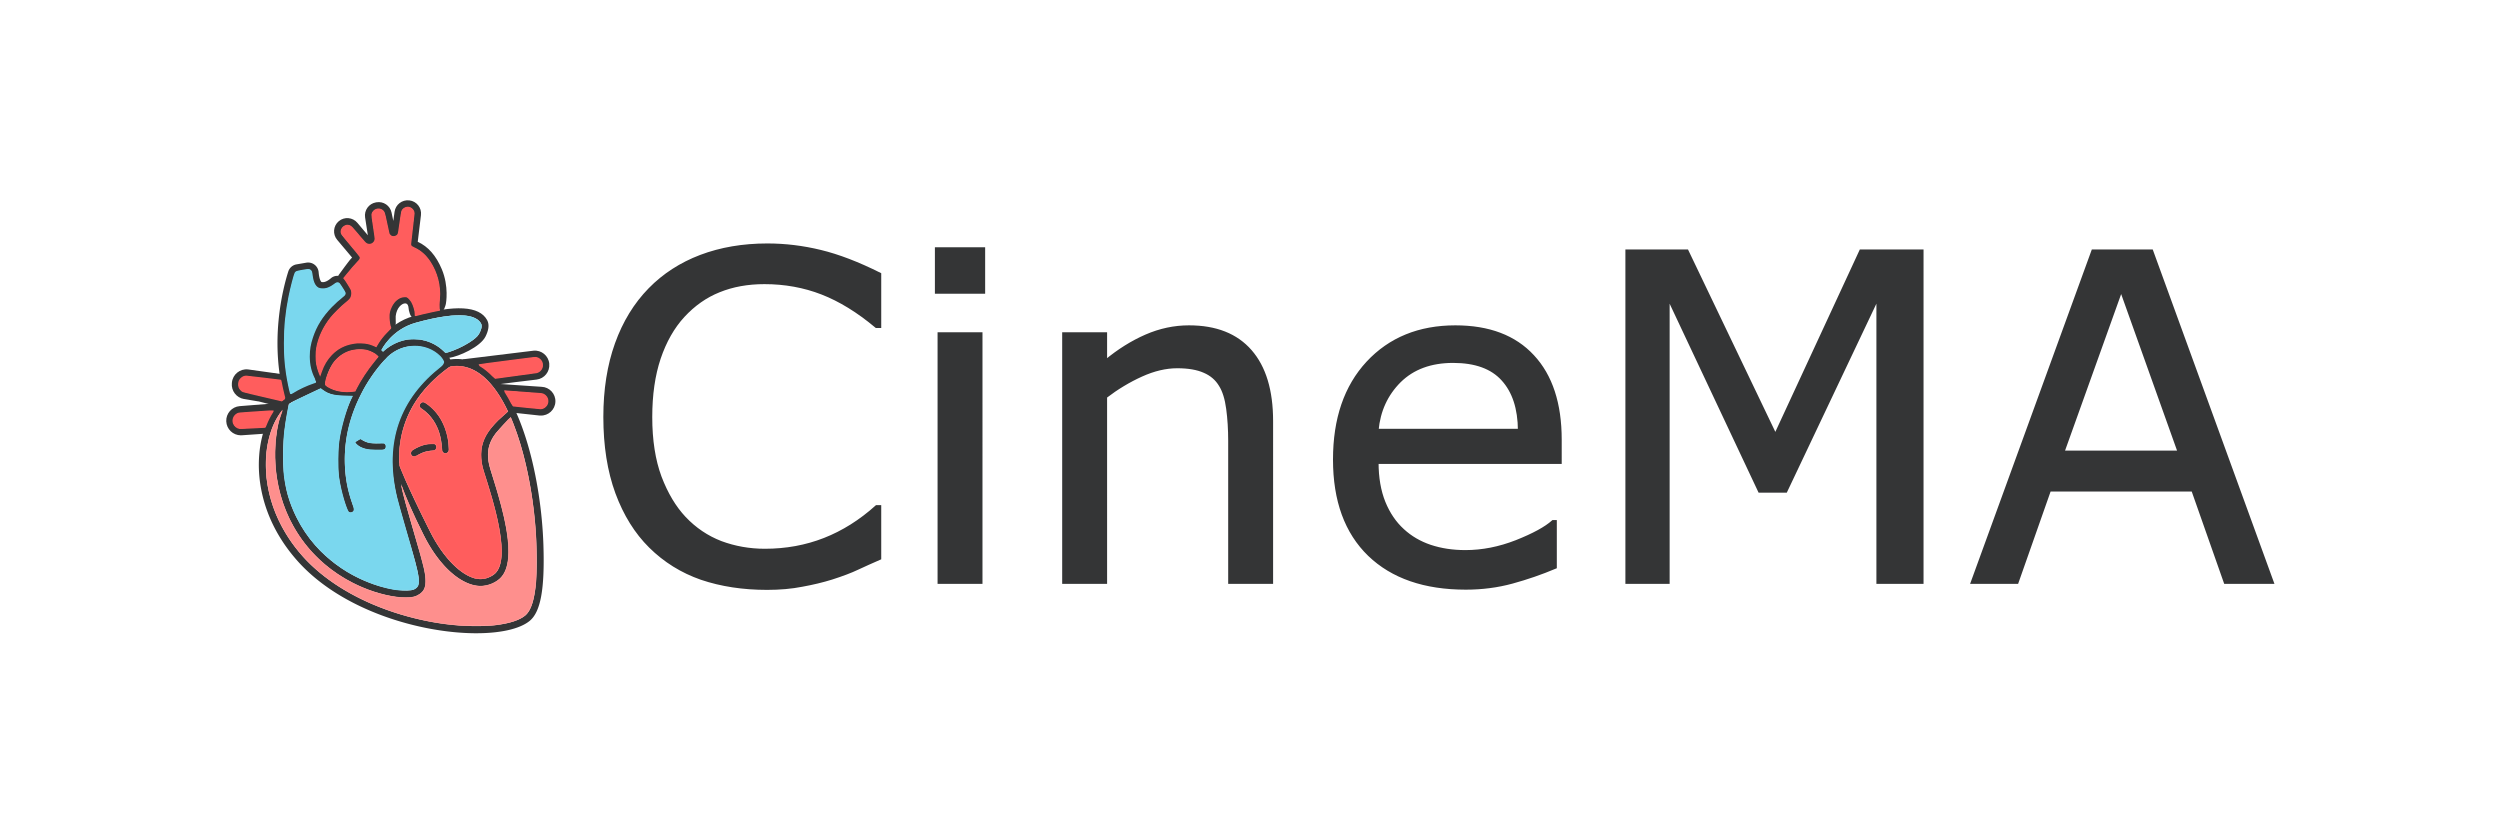 <?xml version="1.0" encoding="UTF-8" standalone="no"?>
<svg
   version="1.1"
   width="1536"
   height="512"
   x="0"
   y="0"
   viewBox="0 0 1536 512"
   xml:space="preserve"
   class=""
   id="svg26"
   sodipodi:docname="logo_light.svg"
   inkscape:version="1.3.2 (091e20e, 2023-11-25)"
   xmlns:inkscape="http://www.inkscape.org/namespaces/inkscape"
   xmlns:sodipodi="http://sodipodi.sourceforge.net/DTD/sodipodi-0.dtd"
   xmlns="http://www.w3.org/2000/svg"
   xmlns:svg="http://www.w3.org/2000/svg"><sodipodi:namedview
     id="namedview26"
     pagecolor="#ffffff"
     bordercolor="#000000"
     borderopacity="0.25"
     inkscape:showpageshadow="2"
     inkscape:pageopacity="0.0"
     inkscape:pagecheckerboard="0"
     inkscape:deskcolor="#d1d1d1"
     showgrid="false"
     inkscape:zoom="0.50590272"
     inkscape:cx="836.12914"
     inkscape:cy="87.961576"
     inkscape:window-width="1512"
     inkscape:window-height="916"
     inkscape:window-x="0"
     inkscape:window-y="38"
     inkscape:window-maximized="0"
     inkscape:current-layer="text1" /><defs
     id="defs26"><linearGradient
       id="swatch29"
       inkscape:swatch="solid"><stop
         style="stop-color:#ff5d5d;stop-opacity:1;"
         offset="0"
         id="stop29" /></linearGradient><linearGradient
       id="swatch28"
       inkscape:swatch="solid"><stop
         style="stop-color:#000000;stop-opacity:1;"
         offset="0"
         id="stop28" /></linearGradient><linearGradient
       id="swatch27"
       inkscape:swatch="solid"><stop
         style="stop-color:#7ad7ee;stop-opacity:1;"
         offset="0"
         id="stop27" /></linearGradient></defs><g
     id="g26"><g
       id="g4"
       transform="matrix(0.826,0,0,0.826,129.2,44.545)"><g
         id="g5"
         transform="translate(-67.897)"><g
           id="g1"
           transform="matrix(0.629,0,0,0.629,40.932,95.054)"><path
             fill="#000000"
             d="m 135.64,239.93 a 4.15,4.15 0 0 1 -4,-3 c -20,-68.75 -2.43,-134.24 3.45,-152.67 a 12.43,12.43 0 0 1 9.75,-8.48 l 11.55,-2 A 12.49,12.49 0 0 1 171,85 c 0.79,9.15 2.94,11.5 3.47,11.63 3.83,0.92 8.15,-1.92 11.09,-4.47 a 11.63,11.63 0 0 1 17.44,2.6 l 5.7,9 a 11.67,11.67 0 0 1 -2.75,15.46 c -7.88,6 -22.3,18.48 -30.41,35.15 -18.08,37.16 2.09,60 2.29,60.18 a 4.15,4.15 0 0 1 -1.3,6.54 l -39.12,18.44 a 4.16,4.16 0 0 1 -1.77,0.4 z m 22.92,-158 a 4.31,4.31 0 0 0 -0.74,0.06 l -11.55,2 a 4.16,4.16 0 0 0 -3.27,2.8 c -5.56,17.45 -22,78.38 -4.69,143.14 l 30.12,-14.2 c -5.91,-9.2 -16.29,-32.28 -0.36,-65 8.87,-18.22 24.39,-31.71 32.86,-38.13 a 3.32,3.32 0 0 0 0.76,-4.41 l -5.7,-9 a 3.28,3.28 0 0 0 -2.31,-1.51 3.33,3.33 0 0 0 -2.7,0.79 c -6.33,5.47 -12.71,7.63 -18.45,6.25 -5.74,-1.38 -8.81,-7.55 -9.8,-19 a 4.19,4.19 0 0 0 -1.63,-3 4.12,4.12 0 0 0 -2.54,-0.82 z"
             opacity="1"
             data-original="#220dba"
             class=""
             id="path1"
             style="fill:#343536;fill-opacity:1" /><path
             fill="#000000"
             d="m 357.47,512 c -65.61,0 -160.33,-26.9 -212.71,-86.93 -33.34,-38.21 -42.41,-76.61 -44.14,-102.1 -2,-29.82 4.89,-58.42 18.51,-76.52 16,-21.24 43.07,-30.06 51.91,-32.46 1.57,-9.28 8.6,-37.19 37,-44.18 20.64,-5.09 33.53,3.72 39.16,9.09 6.27,-5.86 21.13,-16.87 42.2,-14.39 a 50.44,50.44 0 0 1 37.41,23.71 c 15.18,-2.17 29.47,2 42.54,12.39 42.83,34.09 65,131.1 67.45,206.8 1.71,52.64 -3.25,79.63 -16.59,90.25 -11.85,9.4 -34.62,14.34 -62.74,14.34 z M 219.91,176.61 a 41.4,41.4 0 0 0 -9.93,1.26 c -27.77,6.85 -31.07,39.52 -31.1,39.84 a 4.15,4.15 0 0 1 -3.25,3.68 c -0.32,0.07 -32.87,7.45 -49.89,30.06 -22.68,30.15 -30.34,104.44 25.26,168.17 32.13,36.82 85.7,65.11 147,77.62 50.46,10.3 99.68,7.75 117,-6.06 14,-11.12 14.54,-50.46 13.47,-83.49 -1.26,-38.75 -7.77,-80.92 -17.86,-115.7 -11.82,-40.75 -27.89,-70.1 -46.46,-84.88 -11.94,-9.5 -25,-12.94 -38.78,-10.23 a 4.15,4.15 0 0 1 -4.56,-2.31 41.88,41.88 0 0 0 -32.42,-21.8 c -23.38,-2.75 -38,14.67 -38.12,14.85 a 4.15,4.15 0 0 1 -6.59,-0.24 c -0.37,-0.52 -8.02,-10.77 -23.77,-10.77 z"
             opacity="1"
             data-original="#220dba"
             class=""
             id="path3"
             style="fill:#343536;fill-opacity:1" /><path
             fill="#000000"
             d="m 323.386,186.078 c -5.089,-0.062 -8.277,-4.679 -3.248,-5.464 9.31,-1.36 36.085,-13.663 40.815,-23.173 2,-4 3.908,-8.341 2.078,-11.691 -4.81,-8.8 -22.09,-16.11 -77.09,-0.91 -28.68,7.93 -40.282,31.588 -40.612,32.268 -2.167,4.822 -9.009,2.788 -7.291,-2.211 0.33,-0.85 12.693,-28.956 45.653,-38.106 49,-13.55 77.36,-11.94 86.58,4.92 3.14,5.75 1.302,12.901 -1.928,19.381 -6.16,12.35 -31.498,23.584 -43.078,25.274 -0.174,0.045 -1.699,-0.309 -1.878,-0.287 z"
             opacity="1"
             data-original="#220dba"
             class=""
             id="path7"
             sodipodi:nodetypes="cccccccccccc"
             style="fill:#343536;fill-opacity:1" /><path
             fill="#000000"
             d="m 382.867,217.708 c -5.205,-0.01 -11.791,-6.328 -6.623,-6.952 L 427.8,203.74 c 4.697,-0.595 8.076,-4.806 7.64,-9.52 v -0.28 c -0.484,-4.791 -4.746,-8.293 -9.54,-7.84 l -70.531,9.18 c -5.459,0.483 -18.069,-6.778 -12.62,-7.365 L 425.12,177.85 c 9.359,-0.929 17.694,5.918 18.6,15.28 v 0.28 c 0.866,9.21 -5.741,17.442 -14.92,18.59 l -24,2.9 c -0.17,0.014 -21.763,2.815 -21.933,2.808 z"
             opacity="1"
             data-original="#220dba"
             class=""
             id="path9"
             sodipodi:nodetypes="cccccccccccccc"
             style="fill:#343536;fill-opacity:1" /><path
             fill="#000000"
             d="m 433.31,254.56 c -0.46,0 -0.923,-0.02 -1.39,-0.06 l -28.984,-3.144 c -5.673,-0.309 -8.577,-9.145 -2.928,-8.537 L 432.59,246.23 c 4.742,0.283 8.84,-3.279 9.221,-8.014 0.381,-4.735 -3.095,-8.906 -7.821,-9.386 l -46.779,-3.839 c -5.673,-0.309 -7.937,-8.399 -2.288,-7.79 L 434.66,220.56 c 9.389,0.37 16.7,8.281 16.33,17.67 -0.37,9.389 -8.281,16.7 -17.67,16.33 z"
             opacity="1"
             data-original="#220dba"
             class=""
             id="path11"
             sodipodi:nodetypes="sccccsccccscs"
             style="fill:#343536;fill-opacity:1" /><path
             fill="#000000"
             d="m 100.06,237.83 c -0.231,-0.001 -0.462,-0.021 -0.69,-0.06 L 82.7,235 c -8.939,-1.529 -15.187,-9.692 -14.33,-18.72 l 0.07,-0.73 c 0.903,-9.588 9.475,-16.585 19.05,-15.55 l 39.619,5.544 c 5.364,0.702 4.108,7.925 -1.281,7.467 L 86.6,208.25 c -4.961,-0.524 -9.401,3.087 -9.9,8.05 l -0.07,0.73 c -0.449,4.694 2.801,8.939 7.45,9.73 l 44.138,10.332 c 4.994,0.858 -3.312,5.769 -8.38,5.797 z"
             opacity="1"
             data-original="#220dba"
             class=""
             id="path13"
             sodipodi:nodetypes="ccccccccccccccc"
             style="fill:#343536;fill-opacity:1" /><path
             fill="#000000"
             d="M 78.94,277.93 C 69.691,277.889 62.114,270.573 61.75,261.331 61.386,252.089 68.363,244.199 77.58,243.43 l 47.954,-3.8 c 5.381,-0.293 0.743,8.672 -4.615,9.249 L 78.25,251.7 c -7.943,0.681 -11.144,10.591 -5.1,15.79 1.809,1.552 4.165,2.312 6.54,2.11 l 28.756,-1.506 c 5.649,-0.608 4.973,7.57 -0.7,7.879 L 80.36,277.87 c -0.473,0.04 -0.947,0.06 -1.42,0.06 z"
             opacity="1"
             data-original="#220dba"
             class=""
             id="path15"
             sodipodi:nodetypes="cscccccccccc"
             style="fill:#343536;fill-opacity:1" /><path
             fill="#000000"
             d="m 316.573,131.973 c -0.258,3.9e-4 -1.357,-1.621 -1.611,-1.668 -2.249,-0.424 -2.132,-6.964 -1.712,-9.215 0.06,-0.33 3.24,-18.43 -4.31,-36.35 -6.39,-15.17 -15.15,-24.7 -26.76,-29.15 -1.774,-0.683 -2.858,-2.483 -2.63,-4.37 l 4.18,-34.65 c 0.488,-4.016 -2.374,-7.666 -6.39,-8.15 h -0.18 c -3.948,-0.478 -7.562,2.268 -8.16,6.2 l -3.2,23.31 c -0.944,6.792 -10.635,7.13 -12.05,0.42 l -4.64,-22.08 c -0.8,-3.859 -4.518,-6.386 -8.4,-5.71 l -0.58,0.1 c -3.932,0.684 -6.597,4.384 -6,8.33 1.67,10.69 3,19.16 3.87,25.17 1.048,7.122 -7.899,11.154 -12.54,5.65 l -15,-17.75 c -6.345,-6.702 -16.717,2.072 -11.16,9.44 l 20.19,23.93 c 1.457,1.732 1.257,4.313 -0.45,5.8 -4.143,3.499 -14.772,16.787 -18.164,21.017 -3.193,4.52 -9.363,0.584 -6.17,-3.936 2.91,-3.718 12.356,-17.432 15.854,-20.601 L 193,46.85 c -5.647,-6.587 -4.844,-16.513 1.788,-22.107 6.632,-5.593 16.552,-4.71 22.092,1.967 l 12.32,14.65 c -0.84,-5.56 -1.94,-12.63 -3.26,-21.1 -1.273,-8.42 4.411,-16.316 12.8,-17.78 l 0.58,-0.1 c 8.286,-1.449 16.224,3.951 17.92,12.19 l 2.06,9.81 1.5,-10.88 c 1.191,-8.423 8.879,-14.363 17.33,-13.39 h 0.18 c 8.596,1.006 14.735,8.809 13.69,17.4 l -3.8,31.55 c 12.33,5.69 21.65,16.33 28.43,32.4 8.59,20.37 5,40.27 4.82,41.11 -0.352,1.996 -2.85,9.419 -4.877,9.403 z m -55.687,18.608 -3.827,0.802 c -2.274,-0.256 -3.431,-13.048 -3.179,-15.322 1.59,-14.32 11.31,-22.7 19.76,-22.44 5.17,0.13 11.169,10.795 11.759,20.545 0.222,2.337 -1.217,3.832 -3.561,3.974 -2.344,0.142 -4.418,-8.181 -4.479,-10.528 -0.15,-2.56 -1,-5.62 -3.93,-5.7 -4,-0.12 -10.2,5.08 -11.31,15.06 -0.244,2.091 0.871,13.609 -1.234,13.611 z"
             opacity="1"
             data-original="#220dba"
             class=""
             id="path17"
             sodipodi:nodetypes="ccccccccccccccccccccccccccsccccccccccccccccccccscccc"
             style="fill:#343536;fill-opacity:1" /><g
             fill="#220dba"
             id="g21"
             style="fill:#220dba;fill-opacity:1"><path
               d="m 209,369.44 a 4.15,4.15 0 0 1 -3.86,-2.63 c -31.83,-80.9 9.5,-154.18 38.94,-184.72 a 4.159,4.159 0 1 1 6,5.76 C 222,217 182.56,286.78 212.85,363.77 a 4.15,4.15 0 0 1 -3.86,5.67 z"
               fill="#000000"
               opacity="1"
               data-original="#220dba"
               class=""
               id="path19"
               style="fill:#343536;fill-opacity:1" /><path
               d="m 274.1,469.84 c -13.13,0 -32.59,-3.93 -52.73,-12.62 -25.61,-11.05 -71.67,-38.6 -92.43,-98.92 -13,-37.9 -10.662,-74 -5,-97.29 5.972,-22.034 15.363,-37.042 10.25,-10.217 C 129.431,273.223 124.34,319.49 136.77,355.6 c 19.72,57.3 63.52,83.49 87.88,94 29.42,12.7 53.11,13.23 58.7,10.71 10,-4.5 7.53,-14.08 -5.58,-58.59 -3.51,-11.93 -7.49,-25.44 -12.05,-41.87 -20.33,-73.2 -1.87,-128.94 56.42,-170.42 4.543,-3.432 9.542,3.593 4.81,6.76 -55.1,39.21 -72.52,92 -53.24,161.44 4.54,16.36 8.51,29.85 12,41.74 13.4,45.53 17.92,60.86 1,68.49 -2.79,1.3 -7.15,1.98 -12.61,1.98 z"
               fill="#000000"
               opacity="1"
               data-original="#220dba"
               class=""
               id="path20"
               sodipodi:nodetypes="sccccccccccccccs"
               style="fill:#343536;fill-opacity:1" /></g><path
             fill="#000000"
             d="m 362.43,456.26 c -3.041,-0.008 -6.067,-0.418 -9,-1.22 -18.54,-5 -40.593,-23.797 -58.323,-59.147 -30.46,-60.57 -32.393,-79.941 -32.283,-80.831 0.613,-5.5 4.372,-7.275 3.758,-1.775 0,0.43 7.389,21.145 36.169,78.375 16.43,32.67 36.909,51.087 52.849,55.367 7.47,2 14.84,0.68 21.9,-3.94 23.38,-15.3 -0.68,-89.72 -10.95,-121.49 -10.68,-33 5.18,-49.52 16.76,-61.55 1,-1.07 10.606,-9.233 11.606,-10.253 3.775,-3.727 7.217,2.063 3.77,6.095 -1,1.05 -8.306,8.797 -9.376,9.907 -11.25,11.68 -24,24.93 -14.85,53.25 18.84,58.28 32.8,114.49 7.6,131 -5.786,3.965 -12.617,6.126 -19.63,6.21 z"
             opacity="1"
             data-original="#220dba"
             class=""
             id="path23"
             sodipodi:nodetypes="cccccccccccccccc"
             style="fill:#343536;fill-opacity:1" /><path
             fill="#000000"
             d="m 284.13,303.16 c -4.075,-7.5e-4 -5.708,-5.262 -2.35,-7.57 2.648,-1.783 5.469,-3.294 8.42,-4.51 5.062,-2.145 10.502,-3.257 16,-3.27 h 0.07 c 5.533,0 5.533,8.3 0,8.3 h -0.06 c -4.406,0.012 -8.765,0.906 -12.82,2.63 -2.432,1.001 -4.757,2.244 -6.94,3.71 -0.685,0.464 -1.493,0.711 -2.32,0.71 z m 36.8,-3.86 c -2.261,4.2e-4 -4.106,-1.809 -4.15,-4.07 -0.64,-35.49 -23.35,-48.32 -24.31,-48.84 -4.623,-2.697 -0.852,-9.684 3.94,-7.3 1.14,0.61 27.94,15.46 28.67,56 0.033,2.288 -1.792,4.172 -4.08,4.21 z m -29.069,-72.14 c -3.336,-0.008 -3.038,0.471 -1.148,-2.278 7.791,-11.31 19.367,-22.074 31.068,-29.266 4.747,-2.999 8.408,-2.564 3.576,0.295 -10.71,6.582 -22.942,17.138 -30.075,27.489 -0.773,1.128 -2.053,3.762 -3.42,3.76 z"
             opacity="1"
             data-original="#220dba"
             class=""
             id="path24"
             sodipodi:nodetypes="ccccssccccscccccscccccc"
             style="fill:#343536;fill-opacity:1" /><path
             fill="#000000"
             d="m 238.72,295.69 c -18.74,0 -24.44,-8.56 -25.09,-9.66 l 7.13,-4.24 -0.06,-0.1 c 0.05,0.08 5.42,7.6 25.46,5.25 a 4.15,4.15 0 1 1 1,8.24 72.12,72.12 0 0 1 -8.44,0.51 z"
             opacity="1"
             data-original="#220dba"
             class=""
             id="path26"
             style="fill:#343536;fill-opacity:1" /><path
             fill="#000000"
             d="m 197.098,231.58 c -18.523,-1.63 -24.657,-9.973 -25.307,-11.073 l 7.239,-2.61 -1.799,-1.295 c 0.05,0.08 11.179,13.251 38.283,8.619 5.493,-0.667 1.603,5.726 -3.89,6.393 -2.801,0.335 -11.705,0.175 -14.525,-0.033 z"
             opacity="1"
             data-original="#220dba"
             class=""
             id="path26-1"
             sodipodi:nodetypes="cccccccc"
             style="fill:#343536;fill-opacity:1" /><path
             style="mix-blend-mode:normal;fill:#7ad7ee;fill-opacity:1;fill-rule:nonzero;stroke:#7ad7ee;stroke-width:1.92;stroke-dasharray:none;stroke-opacity:1"
             d="m 138.086,228.217 c -0.936,-2.565 -3.711,-16.297 -4.79,-23.708 -1.831,-12.569 -2.404,-21.084 -2.401,-35.691 0.004,-19.669 1.594,-35.801 5.402,-54.817 2.079,-10.381 5.989,-25.477 7.21,-27.838 0.753,-1.457 1.758,-1.826 7.938,-2.91 7.484,-1.313 8.178,-1.335 9.53,-0.305 1.218,0.929 1.423,1.57 2.115,6.615 1.086,7.927 3.573,12.718 7.616,14.675 2.161,1.046 7.075,1.185 10.074,0.285 2.609,-0.783 5.881,-2.483 8.239,-4.281 3.442,-2.624 4.449,-2.922 5.933,-1.754 0.892,0.702 6.735,9.841 7.022,10.983 0.332,1.321 -0.418,2.43 -2.985,4.418 -3.958,3.066 -9.115,7.727 -13.028,11.777 -11.089,11.476 -18.046,22.641 -22.571,36.224 -2.763,8.296 -3.848,14.781 -3.828,22.891 0.025,9.91 1.999,18.275 6.312,26.747 0.911,1.79 1.608,3.281 1.547,3.313 -0.06,0.033 -1.668,0.587 -3.573,1.232 -7.366,2.495 -16.642,6.861 -22.793,10.726 -1.82,1.144 -2.884,1.651 -2.969,1.417 z"
             id="path27" /><path
             style="mix-blend-mode:normal;fill:#ff5d5d;fill-opacity:1;fill-rule:nonzero;stroke:#ff5d5d;stroke-width:1.89;stroke-dasharray:none;stroke-opacity:1"
             d="m 172.186,204.617 c -1.03,-2.466 -2.563,-7.617 -3.172,-10.657 -0.845,-4.223 -0.849,-14.675 -0.006,-19.265 2.296,-12.51 7.924,-24.592 16.528,-35.485 3.428,-4.34 12.919,-13.73 18.039,-17.848 4.325,-3.478 5.494,-4.852 6.402,-7.527 0.689,-2.03 0.701,-5.828 0.024,-7.747 -0.529,-1.5 -5.937,-10.341 -7.766,-12.697 l -1.003,-1.292 2.834,-3.485 c 5.366,-6.6 10.036,-12.023 13.037,-15.139 3.36,-3.488 3.944,-4.702 3.232,-6.712 -0.25,-0.706 -4.803,-6.387 -10.838,-13.524 -5.724,-6.769 -10.671,-12.881 -10.995,-13.581 -1.843,-3.991 1.03,-8.839 5.772,-9.742 0.6,-0.114 1.839,0.015 2.76,0.289 2.047,0.608 2.902,1.487 12.192,12.541 5.687,6.766 7.1,8.254 8.507,8.957 4.793,2.391 10.393,-1.008 10.417,-6.323 0.004,-0.844 -0.899,-7.403 -2.006,-14.575 -1.374,-8.897 -1.933,-13.396 -1.76,-14.16 1.226,-5.412 7.452,-7.776 11.845,-4.497 1.998,1.491 2.345,2.531 4.883,14.637 1.338,6.38 2.582,12.073 2.764,12.649 0.395,1.249 2.158,3.032 3.497,3.537 2.597,0.979 6.089,-0.066 7.533,-2.255 0.773,-1.173 1.038,-2.598 2.587,-13.931 1,-7.321 1.962,-13.167 2.289,-13.916 1.509,-3.456 5.83,-5.235 9.246,-3.808 2.577,1.076 4.487,3.79 4.502,6.396 0.004,0.713 -0.914,8.907 -2.04,18.209 -1.126,9.302 -2.047,17.44 -2.047,18.084 0,2.229 0.784,3.096 4.266,4.712 7.905,3.669 13.498,8.576 18.677,16.386 8.414,12.688 12.522,28.763 11.118,43.503 -0.446,4.684 -0.569,10.158 -0.274,12.238 l 0.163,1.149 -7.165,1.451 c -5.758,1.166 -17.791,4.001 -20.304,4.785 -0.413,0.129 -0.492,-0.123 -0.4,-1.287 0.252,-3.211 -1.77,-10.313 -4.14,-14.538 -1.3,-2.318 -4.348,-5.63 -5.696,-6.188 -0.662,-0.274 -2.003,-0.371 -3.745,-0.27 -5.905,0.342 -11.623,4.75 -14.977,11.548 -2.605,5.279 -3.246,8.249 -3.017,13.968 0.185,4.619 0.955,9.302 1.798,10.947 0.437,0.853 0.343,0.983 -3.318,4.606 -5.237,5.182 -9.297,10.387 -12.663,16.233 l -0.913,1.586 -2.714,-1.173 c -4.79,-2.071 -8.733,-2.902 -14.699,-3.097 -4.357,-0.142 -6.016,-0.049 -9.414,0.532 -10.674,1.823 -18.843,6.078 -26.064,13.575 -5.261,5.462 -9.178,11.959 -11.937,19.799 l -1.3,3.694 z"
             id="path28" /><path
             style="fill:#ff5d5d;fill-opacity:1;fill-rule:nonzero;stroke:#ff5d5d;stroke-width:1.89;stroke-linejoin:miter;stroke-dasharray:none;stroke-opacity:1;paint-order:normal"
             d="m 105.102,231.62 c -25.809,-6.05 -23.758,-5.453 -25.787,-7.5 -1.977,-1.994 -2.704,-3.928 -2.573,-6.85 0.128,-2.858 0.789,-4.437 2.636,-6.29 1.814,-1.821 3.76,-2.668 6.126,-2.668 0.58,0 9.75,1.054 20.379,2.342 10.629,1.288 19.5,2.361 19.713,2.383 0.451,0.047 0.428,-0.02 0.919,2.652 0.707,3.842 1.831,8.93 3.013,13.639 0.979,3.899 1.195,4.924 1.065,5.05 -0.514,0.498 -2.899,2.526 -2.961,2.518 -0.041,-0.006 -10.18,-2.379 -22.531,-5.274 z"
             id="path29" /><path
             style="fill:#ff5d5d;fill-opacity:1;fill-rule:nonzero;stroke:#ff5d5d;stroke-width:1.89;stroke-linejoin:miter;stroke-dasharray:none;stroke-opacity:1;paint-order:normal"
             d="m 77.489,269.455 c -2.925,-0.485 -5.785,-2.852 -6.833,-5.655 -1.571,-4.204 0.251,-8.937 4.248,-11.037 1.707,-0.897 1.597,-0.885 17.861,-1.958 8.222,-0.542 17.035,-1.125 19.584,-1.295 2.549,-0.17 4.646,-0.299 4.659,-0.286 0.013,0.013 -0.384,0.654 -0.883,1.424 -2.76,4.26 -5.493,9.704 -7.703,15.339 -0.774,1.974 -0.855,2.122 -1.167,2.122 -0.184,0 -6.491,0.323 -14.016,0.718 -12.906,0.677 -14.96,0.759 -15.75,0.628 z"
             id="path30" /><path
             style="fill:#ff5d5d;fill-opacity:1;fill-rule:nonzero;stroke:#ff5d5d;stroke-width:1.89;stroke-linejoin:miter;stroke-dasharray:none;stroke-opacity:1;paint-order:normal"
             d="m 377.157,207.67 c -4.95,-5.112 -9.942,-9.15 -15.107,-12.22 -0.675,-0.401 -1.205,-0.751 -1.178,-0.778 0.027,-0.027 4.166,-0.585 9.198,-1.24 5.032,-0.655 19.797,-2.579 32.811,-4.275 25.185,-3.283 24.272,-3.187 26.047,-2.733 2.267,0.58 4.462,2.347 5.528,4.449 0.691,1.363 0.874,2.203 0.874,4.008 6e-5,1.531 -0.035,1.802 -0.364,2.806 -0.919,2.804 -3.381,5.107 -6.17,5.773 -0.73,0.174 -48.586,6.742 -49.047,6.731 -0.084,-0.002 -1.251,-1.137 -2.592,-2.522 z"
             id="path31" /><path
             style="fill:#ff5d5d;fill-opacity:1;fill-rule:nonzero;stroke:#ff5d5d;stroke-width:1.89;stroke-linejoin:miter;stroke-dasharray:none;stroke-opacity:1;paint-order:normal"
             d="m 416.815,244.529 c -8.665,-0.923 -15.792,-1.683 -15.838,-1.687 -0.046,-0.005 -0.757,-1.322 -1.58,-2.927 -2.316,-4.519 -5.317,-9.791 -7.661,-13.46 -0.352,-0.551 -0.622,-1.019 -0.601,-1.04 0.044,-0.044 40.921,3.291 42.705,3.484 2.245,0.243 3.773,0.973 5.383,2.574 1.715,1.706 2.507,3.616 2.498,6.025 -0.009,2.517 -0.758,4.303 -2.559,6.101 -1.612,1.61 -3.401,2.419 -5.642,2.552 -0.681,0.041 -5.418,-0.42 -16.704,-1.622 z"
             id="path32" /><path
             style="fill:#fe8f8d;fill-opacity:1;fill-rule:nonzero;stroke:#fe8f8d;stroke-width:0.771;stroke-linejoin:miter;stroke-dasharray:none;stroke-opacity:1;paint-order:normal"
             d="m 343.712,502.998 c -0.726,-0.079 -3.95,-0.329 -7.165,-0.554 -39.783,-2.795 -84.935,-15.494 -120.478,-33.883 -37.482,-19.393 -65.144,-44.132 -83.704,-74.861 -12.464,-20.635 -19.853,-41.959 -22.679,-65.448 -0.809,-6.727 -0.933,-23.049 -0.222,-29.224 1.72,-14.927 4.954,-26.563 10.405,-37.433 2.608,-5.201 9.085,-15.313 7.922,-12.3 -0.854,2.212 -4.109,11.919 -4.909,15.607 -4.119,18.98 -4.676,43.243 -1.465,63.76 8.506,54.345 41.086,99.268 89.939,124.01 16.776,8.496 33.58,13.954 50.718,16.473 6.287,0.924 17.881,0.938 21.305,0.025 5.342,-1.423 10.156,-4.772 12.165,-8.462 1.557,-2.861 2.165,-5.798 2.163,-10.455 -0.003,-8.937 -1.735,-16.417 -11.743,-50.733 -10.495,-35.984 -16.151,-56.623 -16.962,-61.755 -0.132,-0.838 2.456,6.764 4.127,10.848 7.645,18.688 21.423,47.667 27.793,58.456 17.571,29.762 39.699,48 59.76,49.254 10.024,0.627 21.61,-4.228 27.355,-11.462 8.23,-10.363 9.895,-29.419 5.015,-57.408 -2.567,-14.726 -8.067,-35.765 -15.425,-59.014 -5.175,-16.348 -6.013,-20.211 -6.004,-27.649 0.011,-9.023 3.105,-17.379 9.43,-25.465 2.413,-3.085 16.656,-18.755 16.919,-18.502 0.432,0.415 5.207,13.053 7.379,19.389 10.621,30.98 18.28,69.279 21.491,107.469 1.245,14.809 1.491,21.536 1.509,41.291 0.013,13.792 -0.14,22.127 -0.472,25.83 -1.875,20.919 -5.824,33.653 -12.219,39.402 -6.58,5.916 -18.642,9.873 -36.878,12.098 -3.698,0.451 -9.011,0.651 -19.42,0.73 -7.881,0.06 -14.923,0.044 -15.649,-0.035 z"
             id="path33"
             sodipodi:nodetypes="sssssssssssssscsssssssssssssssssss" /><path
             style="fill:#7ad7ee;fill-opacity:1;fill-rule:nonzero;stroke:#7ad7ee;stroke-width:0.52;stroke-linejoin:miter;stroke-dasharray:none;stroke-opacity:1;paint-order:normal"
             d="m 319.931,179.137 c -1.68,-1.73 -5.358,-4.781 -7.501,-6.224 -6.003,-4.04 -12.491,-6.706 -19.568,-8.039 -3.614,-0.681 -11.814,-0.941 -15.463,-0.491 -9.99,1.232 -20.197,5.762 -28.082,12.463 l -2.215,1.882 -0.799,-0.824 -0.799,-0.824 1.128,-1.979 c 2.119,-3.718 5.749,-8.433 9.438,-12.259 8.131,-8.433 18.364,-14.555 29.726,-17.785 12.053,-3.426 24.771,-6.191 34.907,-7.59 7.184,-0.991 9.63,-1.162 16.427,-1.148 7.234,0.015 10.36,0.37 14.745,1.672 5.308,1.576 9.326,4.506 11.071,8.074 0.607,1.241 0.672,1.618 0.558,3.258 -0.234,3.368 -2.486,8.44 -4.961,11.175 -5.46,6.034 -19.747,14.141 -32.194,18.269 -5.403,1.792 -5.06,1.772 -6.42,0.371 z"
             id="path34" /><path
             style="fill:#ff5d5d;fill-opacity:1;fill-rule:nonzero;stroke:#ff5d5d;stroke-width:1.89;stroke-linejoin:miter;stroke-dasharray:none;stroke-opacity:1;paint-order:normal"
             d="m 196.871,225.335 c -4.704,-0.671 -10.512,-2.706 -14.333,-5.022 -2.623,-1.59 -3.033,-2.073 -3.033,-3.575 0,-5.778 6.134,-20.424 10.853,-25.912 5.703,-6.633 12.495,-10.921 20.231,-12.775 5.338,-1.279 13.634,-1.282 17.923,-0.006 4.086,1.215 9.27,3.902 10.923,5.662 l 1.219,1.298 -4.689,5.791 c -7.821,9.659 -15.793,21.698 -20.316,30.679 l -1.908,3.789 -3.478,0.363 c -4.413,0.461 -8.77,0.366 -13.391,-0.294 z"
             id="path35" /><path
             style="fill:#7ad7ee;fill-opacity:1;fill-rule:nonzero;stroke:#7ad7ee;stroke-width:1.492;stroke-linejoin:miter;stroke-dasharray:none;stroke-opacity:1;paint-order:normal"
             d="m 259.029,459.651 c -20.174,-3.684 -42.597,-12.92 -60.289,-24.83 -23.951,-16.125 -41.817,-36.456 -53.853,-61.282 -7.842,-16.176 -12.042,-30.355 -14.268,-48.173 -1.339,-10.717 -1.128,-39.433 0.38,-51.698 1.692,-13.765 4.401,-29.275 5.52,-31.607 0.722,-1.505 5.134,-3.947 18.881,-10.45 l 17.938,-8.486 3.36,2.355 c 6.075,4.259 11.69,5.738 23.274,6.131 l 10.437,0.354 -1.251,2.419 c -4.988,9.646 -11.783,32.999 -14.188,48.759 -1.655,10.85 -1.875,34.89 -0.412,44.986 2.305,15.895 9.285,39.637 12.097,41.141 2.228,1.192 5.284,0.223 6.296,-1.998 0.694,-1.524 0.4,-3.197 -1.556,-8.863 -5.747,-16.643 -8.039,-29.032 -8.602,-46.498 -0.991,-30.707 5.944,-58.632 21.809,-87.814 7.451,-13.706 19.359,-29.8 28.608,-38.664 17.127,-16.415 44.92,-17.076 61.324,-0.672 2.551,2.551 4.13,5.89 4.13,6.403 0,0.514 -0.595,2.909 -2.94,4.741 -49.026,38.29 -68.086,89.753 -52.705,154.992 1.092,4.633 6.254,23.122 11.47,41.087 16.901,58.209 17.611,63.504 9.055,67.564 -3.256,1.545 -16.31,1.599 -24.513,0.1 z M 248.759,295.249 c 1.967,-0.755 2.892,-3.889 1.833,-6.213 -0.494,-1.084 -1.285,-2.002 -1.759,-2.04 -0.473,-0.038 -4.783,-0.126 -9.577,-0.197 -8.082,-0.12 -9.087,-0.313 -13.808,-2.653 l -5.091,-2.524 -3.113,1.734 c -3.993,2.224 -4.251,3.202 -1.512,5.744 2.892,2.684 5.578,4.046 10.705,5.427 4.219,1.136 19.919,1.644 22.321,0.722 z"
             id="path36"
             sodipodi:nodetypes="ssssssscsscssssssssssscsssssssssscssss" /><path
             style="fill:#ff5d5d;fill-opacity:1;fill-rule:nonzero;stroke:#ff5d5d;stroke-width:0.895;stroke-linejoin:miter;stroke-dasharray:none;stroke-opacity:1;paint-order:normal"
             d="m 356.232,446.896 c -15.642,-4.227 -32.938,-20.437 -46.984,-44.034 -7.321,-12.299 -30.899,-61.332 -39.496,-82.135 l -2.837,-6.864 -0.262,-6.915 c -0.716,-18.88 3.59,-38.455 12.435,-56.521 9.152,-18.692 23.904,-35.863 43.415,-50.535 4.042,-3.039 4.232,-3.124 7.776,-3.456 22.87,-2.143 43.884,13.908 60.832,46.464 1.776,3.411 3.229,6.406 3.229,6.654 0,0.249 -2.57,2.677 -5.711,5.396 -14.311,12.387 -22.185,23.863 -24.848,36.218 -1.082,5.022 -1.096,14.666 -0.028,20.327 0.932,4.941 0.622,3.842 5.208,18.463 11.3,36.023 16.39,58.212 17.876,77.93 1.202,15.943 -1.327,27.289 -7.35,32.982 -2.669,2.523 -7.211,4.966 -11.206,6.029 -3.192,0.85 -8.9,0.848 -12.05,-0.004 z M 289.826,300.883 c 5.299,-2.81 8.179,-3.695 14.095,-4.328 3.876,-0.415 4.644,-0.646 5.562,-1.673 1.354,-1.514 1.43,-4.372 0.157,-5.938 -0.85,-1.047 -1.203,-1.113 -5.562,-1.052 -3.062,0.043 -5.95,0.41 -8.442,1.073 -4.978,1.325 -13.021,5.266 -14.616,7.162 -1.638,1.947 -1.671,4.333 -0.081,5.923 1.798,1.798 3.789,1.536 8.886,-1.166 z m 34.237,-2.711 c 0.99,-1.068 1.161,-1.716 1.161,-4.391 0,-12.944 -4.441,-27.616 -11.634,-38.436 -4.968,-7.473 -15.729,-16.988 -19.213,-16.988 -1.917,0 -4.184,2.268 -4.184,4.185 0,2.255 0.415,2.841 3.491,4.926 4.176,2.831 9.607,8.468 12.812,13.298 5.943,8.958 8.901,18.558 10.004,32.464 0.261,3.293 0.507,4.175 1.422,5.089 1.607,1.607 4.582,1.536 6.142,-0.147 z"
             id="path37" /></g><g
           id="text1"
           style="font-size:280px;fill:#ff5d5d;stroke:#ff5d5d;stroke-width:1.89"
           aria-label="CineMA"
           transform="translate(-43.796,9.669)"><path
             style="font-size:338.984px;fill:#343536;stroke:#343536;stroke-width:2.288"
             d="m 609.616,351.685 q -9.104,3.972 -16.552,7.448 -7.283,3.476 -19.2,7.283 -10.097,3.145 -22.014,5.297 -11.752,2.317 -25.987,2.317 -26.814,0 -48.828,-7.448 -21.849,-7.614 -38.069,-23.669 -15.89,-15.724 -24.828,-39.89 -8.938,-24.331 -8.938,-56.442 0,-30.456 8.607,-54.456 8.607,-24 24.828,-40.552 15.724,-16.055 37.904,-24.497 22.345,-8.441 49.49,-8.441 19.862,0 39.559,4.8 19.862,4.8 44.028,16.883 v 38.897 h -2.483 q -20.359,-17.049 -40.387,-24.828 -20.028,-7.779 -42.87,-7.779 -18.704,0 -33.766,6.124 -14.897,5.959 -26.649,18.704 -11.421,12.414 -17.876,31.449 -6.29,18.869 -6.29,43.697 0,25.987 6.952,44.69 7.117,18.704 18.207,30.456 11.586,12.248 26.98,18.207 15.559,5.793 32.773,5.793 23.669,0 44.359,-8.11 20.69,-8.11 38.732,-24.331 h 2.317 z M 686.914,153.723 H 651.824 v -32.276 h 35.09 z m -1.986,215.837 H 653.81 V 184.675 h 31.118 z m 216.168,0 H 869.979 V 264.29 q 0,-12.745 -1.49,-23.835 -1.49,-11.255 -5.462,-17.545 -4.138,-6.952 -11.917,-10.262 -7.779,-3.476 -20.193,-3.476 -12.745,0 -26.649,6.29 -13.904,6.29 -26.649,16.055 V 369.561 H 746.501 V 184.675 h 31.118 v 20.524 q 14.566,-12.083 30.125,-18.869 15.559,-6.786 31.945,-6.786 29.959,0 45.683,18.042 15.724,18.042 15.724,51.973 z M 1115.775,280.346 H 979.552 q 0,17.049 5.131,29.794 5.131,12.579 14.069,20.69 8.607,7.945 20.359,11.917 11.917,3.972 26.152,3.972 18.869,0 37.904,-7.448 19.2,-7.614 27.311,-14.897 h 1.655 v 33.931 q -15.724,6.621 -32.111,11.09 -16.386,4.469 -34.428,4.469 -46.014,0 -71.836,-24.828 -25.821,-24.993 -25.821,-70.842 0,-45.352 24.662,-72.001 24.828,-26.649 65.215,-26.649 37.407,0 57.601,21.849 20.359,21.849 20.359,62.07 z m -30.29,-23.835 q -0.166,-24.497 -12.414,-37.904 -12.083,-13.407 -36.911,-13.407 -24.993,0 -39.89,14.731 -14.731,14.731 -16.717,36.58 z m 299.425,113.05 h -32.773 V 157.199 l -68.525,144.499 h -19.531 L 1196.052,157.199 v 212.362 h -30.621 V 123.102 h 44.69 l 65.711,137.216 63.559,-137.216 h 45.518 z m 260.528,0 h -34.925 l -24.166,-68.691 h -106.595 l -24.166,68.691 h -33.269 l 89.712,-246.459 h 43.697 z m -69.187,-96.829 -43.201,-120.995 -43.366,120.995 z"
             id="text2"
             aria-label="CineMA" /></g></g></g></g></svg>
